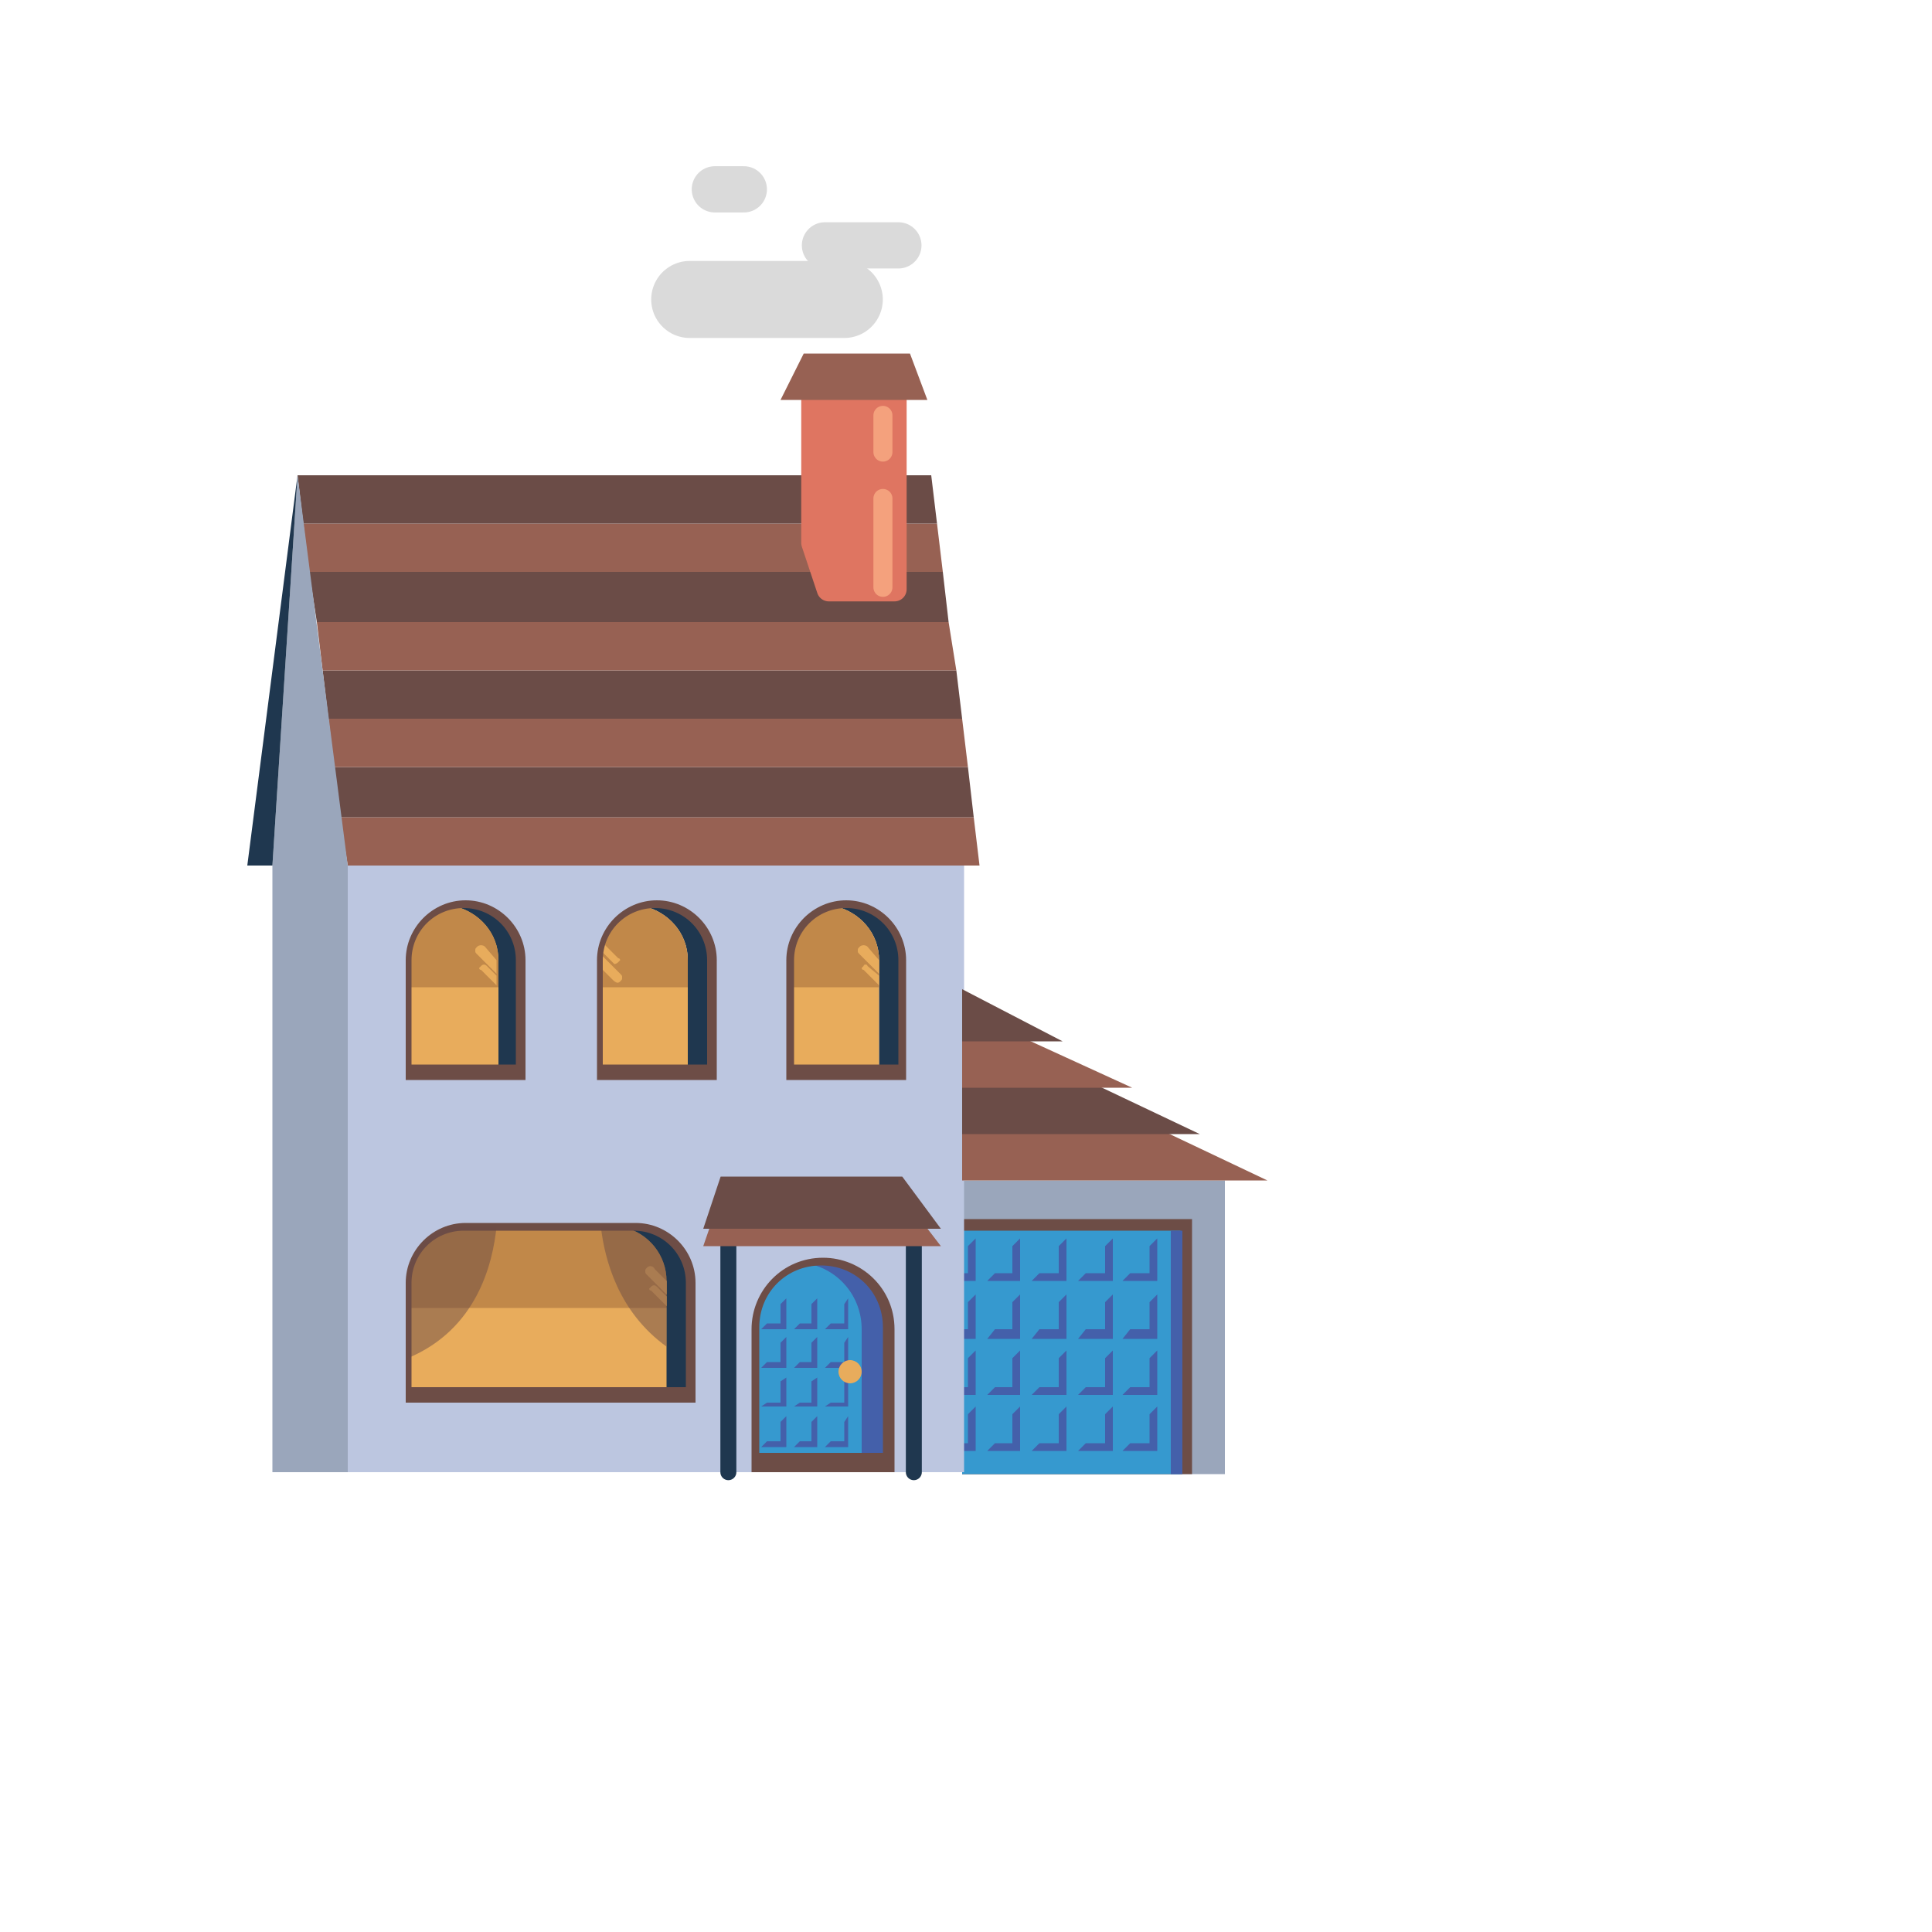 <?xml version="1.0" encoding="utf-8"?>
<!-- Generator: Adobe Illustrator 21.0.0, SVG Export Plug-In . SVG Version: 6.00 Build 0)  -->
<svg version="1.1" id="Layer_1" xmlns="http://www.w3.org/2000/svg" xmlns:xlink="http://www.w3.org/1999/xlink" x="0px" y="0px"
	 viewBox="0 0 100 100" style="enable-background:new 0 0 100 100;" xml:space="preserve">
<style type="text/css">
	.st0{fill:#9AA6BB;}
	.st1{fill:#6D4D46;}
	.st2{fill:#3699CF;}
	.st3{fill:#4460AA;}
	.st4{fill:#BCC6E0;}
	.st5{fill:#976153;}
	.st6{fill:#6B4C47;}
	.st7{fill:#DF7561;stroke:#DF7561;stroke-width:1.255;stroke-linejoin:round;}
	.st8{fill:none;stroke:#F4A17D;stroke-width:0.985;stroke-linecap:round;}
	.st9{fill:#1F374F;}
	.st10{fill:none;stroke:#DADADA;stroke-width:3.988;stroke-linecap:round;}
	.st11{fill:none;stroke:#DADADA;stroke-width:2.393;stroke-linecap:round;}
	.st12{fill:none;stroke:#1F374F;stroke-width:0.827;stroke-linecap:round;}
	.st13{fill:#E8AC5C;}
	.st14{fill:#C18849;}
	.st15{opacity:0.5;fill:#6D4D46;}
</style>
<g>
	<rect x="49.8" y="61.1" class="st0" width="13.6" height="15.2"/>
	<rect x="49.8" y="63.1" class="st1" width="11.9" height="13.2"/>
	<rect x="49.8" y="63.7" class="st2" width="11.3" height="12.6"/>
	<rect x="60.6" y="63.7" class="st3" width="0.6" height="12.6"/>
	<g>
		<g>
			<g>
				<polygon class="st3" points="57.2,64.5 57.2,65.9 56.2,65.9 55.8,66.3 57.6,66.3 57.6,64.1 				"/>
			</g>
			<g>
				<polygon class="st3" points="59.5,64.5 59.5,65.9 58.5,65.9 58.1,66.3 59.9,66.3 59.9,64.1 				"/>
			</g>
			<g>
				<polygon class="st3" points="57.2,67.4 57.2,68.8 56.2,68.8 55.8,69.3 57.6,69.3 57.6,67 				"/>
			</g>
			<g>
				<polygon class="st3" points="59.5,67.4 59.5,68.8 58.5,68.8 58.1,69.3 59.9,69.3 59.9,67 				"/>
			</g>
			<g>
				<polygon class="st3" points="57.2,70.3 57.2,71.8 56.2,71.8 55.8,72.2 57.6,72.2 57.6,69.9 				"/>
			</g>
			<g>
				<polygon class="st3" points="59.5,70.3 59.5,71.8 58.5,71.8 58.1,72.2 59.9,72.2 59.9,69.9 				"/>
			</g>
			<g>
				<polygon class="st3" points="57.2,73.2 57.2,74.7 56.2,74.7 55.8,75.1 57.6,75.1 57.6,72.8 				"/>
			</g>
			<g>
				<polygon class="st3" points="59.5,73.2 59.5,74.7 58.5,74.7 58.1,75.1 59.9,75.1 59.9,72.8 				"/>
			</g>
		</g>
		<g>
			<g>
				<polygon class="st3" points="52.4,64.5 52.4,65.9 51.5,65.9 51.1,66.3 52.8,66.3 52.8,64.1 				"/>
			</g>
			<g>
				<polygon class="st3" points="54.8,64.5 54.8,65.9 53.8,65.9 53.4,66.3 55.2,66.3 55.2,64.1 				"/>
			</g>
			<g>
				<polygon class="st3" points="52.4,67.4 52.4,68.8 51.5,68.8 51.1,69.3 52.8,69.3 52.8,67 				"/>
			</g>
			<g>
				<polygon class="st3" points="54.8,67.4 54.8,68.8 53.8,68.8 53.4,69.3 55.2,69.3 55.2,67 				"/>
			</g>
			<g>
				<polygon class="st3" points="52.4,70.3 52.4,71.8 51.5,71.8 51.1,72.2 52.8,72.2 52.8,69.9 				"/>
			</g>
			<g>
				<polygon class="st3" points="54.8,70.3 54.8,71.8 53.8,71.8 53.4,72.2 55.2,72.2 55.2,69.9 				"/>
			</g>
			<g>
				<polygon class="st3" points="52.4,73.2 52.4,74.7 51.5,74.7 51.1,75.1 52.8,75.1 52.8,72.8 				"/>
			</g>
			<g>
				<polygon class="st3" points="54.8,73.2 54.8,74.7 53.8,74.7 53.4,75.1 55.2,75.1 55.2,72.8 				"/>
			</g>
		</g>
		<g>
			<g>
				<polygon class="st3" points="50.1,64.5 50.1,65.9 49.1,65.9 48.7,66.3 50.5,66.3 50.5,64.1 				"/>
			</g>
			<g>
				<polygon class="st3" points="50.1,67.4 50.1,68.8 49.1,68.8 48.7,69.3 50.5,69.3 50.5,67 				"/>
			</g>
			<g>
				<polygon class="st3" points="50.1,70.3 50.1,71.8 49.1,71.8 48.7,72.2 50.5,72.2 50.5,69.9 				"/>
			</g>
			<g>
				<polygon class="st3" points="50.1,73.2 50.1,74.7 49.1,74.7 48.7,75.1 50.5,75.1 50.5,72.8 				"/>
			</g>
		</g>
	</g>
	<rect x="18" y="44.8" class="st4" width="31.9" height="31.4"/>
	<g>
		<polygon class="st5" points="49.8,58.3 49.8,61.1 65.6,61.1 59.7,58.3 		"/>
		<polygon class="st6" points="49.8,58.7 62.1,58.7 56.2,55.9 49.8,55.9 		"/>
		<polygon class="st5" points="49.8,56.3 58.6,56.3 52.7,53.6 49.8,53.6 		"/>
		<polygon class="st6" points="49.8,51.2 49.8,53.9 55,53.9 49.8,51.2 		"/>
	</g>
	<g>
		<polygon class="st5" points="17.6,42.3 18,44.8 50.7,44.8 50.4,42.3 		"/>
		<polygon class="st6" points="17.3,39.7 17.6,42.3 50.4,42.3 50.1,39.7 		"/>
		<polygon class="st5" points="17,37.2 17.3,39.7 50.1,39.7 49.8,37.2 		"/>
		<polygon class="st6" points="16.7,34.7 17,37.2 49.8,37.2 49.5,34.7 		"/>
		<polygon class="st5" points="16.4,32.2 16.7,34.7 49.5,34.7 49.1,32.2 		"/>
		<polygon class="st6" points="16,29.6 16.4,32.2 49.1,32.2 48.8,29.6 		"/>
		<polygon class="st5" points="15.7,27.1 16,29.6 48.8,29.6 48.5,27.1 		"/>
		<polygon class="st6" points="15.4,24.6 15.7,27.1 48.5,27.1 48.2,24.6 		"/>
	</g>
	<polygon class="st0" points="14.1,76.2 14.1,44.8 15.4,24.6 18,44.8 18,76.2 	"/>
	<polygon class="st7" points="42.1,28.1 42.9,30.5 46.3,30.5 46.3,20 42.1,20 	"/>
	<g>
		<polygon class="st5" points="48,20.7 40.4,20.7 41.6,18.3 47.1,18.3 		"/>
	</g>
	<line class="st8" x1="45.7" y1="30.4" x2="45.7" y2="25.8"/>
	<line class="st8" x1="45.7" y1="23.4" x2="45.7" y2="21.5"/>
	<polygon class="st9" points="12.8,44.8 15.4,24.6 14.1,44.8 	"/>
	<line class="st10" x1="43.7" y1="15.5" x2="35.7" y2="15.5"/>
	<line class="st11" x1="46.5" y1="12.7" x2="42.7" y2="12.7"/>
	<line class="st11" x1="37" y1="9.8" x2="38.5" y2="9.8"/>
	<line class="st12" x1="37.7" y1="76.2" x2="37.7" y2="63.7"/>
	<line class="st12" x1="47.3" y1="76.2" x2="47.3" y2="63.7"/>
	<polygon class="st5" points="36.4,64.5 48.7,64.5 46.7,61.9 37.3,61.9 	"/>
	<polygon class="st6" points="36.4,63.6 48.7,63.6 46.7,60.9 37.3,60.9 	"/>
	<g>
		<path class="st9" d="M33.9,46.8c-0.2,0-0.4,0-0.6,0.1c1.3,0.3,2.3,1.4,2.3,2.8v5.6h1.2v-5.6C36.8,48.1,35.5,46.8,33.9,46.8z"/>
		<path class="st13" d="M33.3,46.9C32,47.2,31,48.3,31,49.7v5.6h4.6v-5.6C35.6,48.3,34.6,47.2,33.3,46.9z"/>
	</g>
	<path class="st14" d="M33.3,46.9C32,47.2,31,48.3,31,49.7v1.4h4.6v-1.4C35.6,48.3,34.6,47.2,33.3,46.9z"/>
	<g>
		<g>
			<path class="st9" d="M24,46.8c-0.2,0-0.4,0-0.6,0.1c1.3,0.3,2.3,1.4,2.3,2.8v5.6h1.2v-5.6C26.9,48.1,25.6,46.8,24,46.8z"/>
			<path class="st13" d="M23.5,46.9c-1.3,0.3-2.3,1.4-2.3,2.8v5.6h4.6v-5.6C25.8,48.3,24.8,47.2,23.5,46.9z"/>
		</g>
		<path class="st14" d="M23.5,46.9c-1.3,0.3-2.3,1.4-2.3,2.8v1.4h4.6v-1.4C25.8,48.3,24.8,47.2,23.5,46.9z"/>
		<g>
			<g>
				<path class="st1" d="M27.1,55.9H21v-6.2c0-1.7,1.4-3.1,3.1-3.1s3.1,1.4,3.1,3.1V55.9z M21.3,55.1h5.4v-5.4
					c0-1.5-1.2-2.7-2.7-2.7c-1.5,0-2.7,1.2-2.7,2.7V55.1z"/>
			</g>
		</g>
		<g>
			<path class="st13" d="M24.7,49c-0.1,0.1-0.1,0.1-0.1,0.2c0,0.1,0,0.1,0.1,0.2l1,1v-0.7L25.1,49C25,48.9,24.8,48.9,24.7,49z"/>
			<path class="st13" d="M24.9,50c0,0-0.1,0.1-0.1,0.1s0,0.1,0.1,0.1l0.8,0.8v-0.5L25.2,50C25.1,49.9,25,49.9,24.9,50z"/>
		</g>
	</g>
	<g>
		<g>
			<path class="st9" d="M43.8,46.8c-0.2,0-0.4,0-0.6,0.1c1.3,0.3,2.3,1.4,2.3,2.8v5.6h1.2v-5.6C46.7,48.1,45.4,46.8,43.8,46.8z"/>
			<path class="st13" d="M43.2,46.9c-1.3,0.3-2.3,1.4-2.3,2.8v5.6h4.6v-5.6C45.5,48.3,44.5,47.2,43.2,46.9z"/>
		</g>
		<path class="st14" d="M43.2,46.9c-1.3,0.3-2.3,1.4-2.3,2.8v1.4h4.6v-1.4C45.5,48.3,44.5,47.2,43.2,46.9z"/>
		<g>
			<g>
				<path class="st1" d="M46.8,55.9h-6.1v-6.2c0-1.7,1.4-3.1,3.1-3.1s3.1,1.4,3.1,3.1V55.9z M41.1,55.1h5.4v-5.4
					c0-1.5-1.2-2.7-2.7-2.7s-2.7,1.2-2.7,2.7V55.1z"/>
			</g>
		</g>
		<g>
			<path class="st13" d="M44.5,49c-0.1,0.1-0.1,0.1-0.1,0.2c0,0.1,0,0.1,0.1,0.2l1,1v-0.7L44.9,49C44.8,48.9,44.6,48.9,44.5,49z"/>
			<path class="st13" d="M44.7,50c0,0-0.1,0.1-0.1,0.1s0,0.1,0.1,0.1l0.8,0.8v-0.5L44.9,50C44.9,49.9,44.7,49.9,44.7,50z"/>
		</g>
	</g>
	<g>
		<g>
			<path class="st3" d="M42.5,65.4c-0.2,0-0.5,0-0.7,0.1c1.6,0.3,2.7,1.7,2.7,3.4v6.7h1.4v-6.7C45.9,66.9,44.4,65.4,42.5,65.4z"/>
			<path class="st2" d="M41.8,65.4c-1.6,0.3-2.7,1.7-2.7,3.4v6.7h5.5v-6.7C44.6,67.1,43.4,65.7,41.8,65.4z"/>
		</g>
		<g>
			<g>
				<path class="st1" d="M46.2,76.2h-7.3v-7.4c0-2,1.6-3.7,3.7-3.7c2,0,3.7,1.6,3.7,3.7V76.2z M39.3,75.2h6.4v-6.5
					c0-1.8-1.4-3.2-3.2-3.2s-3.2,1.4-3.2,3.2V75.2z"/>
			</g>
		</g>
		<g>
			<g>
				<polygon class="st3" points="40.4,67.5 40.4,68.5 39.7,68.5 39.4,68.8 40.7,68.8 40.7,67.2 				"/>
			</g>
			<g>
				<polygon class="st3" points="42,67.5 42,68.5 41.4,68.5 41.1,68.8 42.3,68.8 42.3,67.2 				"/>
			</g>
			<g>
				<polygon class="st3" points="40.4,69.5 40.4,70.5 39.7,70.5 39.4,70.8 40.7,70.8 40.7,69.2 				"/>
			</g>
			<g>
				<polygon class="st3" points="42,69.5 42,70.5 41.4,70.5 41.1,70.8 42.3,70.8 42.3,69.2 				"/>
			</g>
			<g>
				<polygon class="st3" points="40.4,71.5 40.4,72.6 39.7,72.6 39.4,72.8 40.7,72.8 40.7,71.3 				"/>
			</g>
			<g>
				<polygon class="st3" points="42,71.5 42,72.6 41.4,72.6 41.1,72.8 42.3,72.8 42.3,71.3 				"/>
			</g>
			<g>
				<polygon class="st3" points="40.4,73.6 40.4,74.6 39.7,74.6 39.4,74.9 40.7,74.9 40.7,73.3 				"/>
			</g>
			<g>
				<polygon class="st3" points="42,73.6 42,74.6 41.4,74.6 41.1,74.9 42.3,74.9 42.3,73.3 				"/>
			</g>
			<g>
				<polygon class="st3" points="43.7,67.5 43.7,68.5 43,68.5 42.7,68.8 43.9,68.8 43.9,67.2 				"/>
			</g>
			<g>
				<polygon class="st3" points="43.7,69.5 43.7,70.5 43,70.5 42.7,70.8 43.9,70.8 43.9,69.2 				"/>
			</g>
			<g>
				<polygon class="st3" points="43.7,71.5 43.7,72.6 43,72.6 42.7,72.8 43.9,72.8 43.9,71.3 				"/>
			</g>
			<g>
				<polygon class="st3" points="43.7,73.6 43.7,74.6 43,74.6 42.7,74.9 43.9,74.9 43.9,73.3 				"/>
			</g>
		</g>
		<circle class="st13" cx="44" cy="71" r="0.6"/>
	</g>
	<g>
		<path class="st13" d="M32.1,50.8c0.1-0.1,0.1-0.1,0.1-0.2c0-0.1,0-0.1-0.1-0.2l-1-1v0.7l0.6,0.6C31.9,50.9,32,50.9,32.1,50.8z"/>
		<path class="st13" d="M32,49.8c0,0,0.1-0.1,0.1-0.1s0-0.1-0.1-0.1l-0.8-0.8v0.5l0.6,0.6C31.8,49.9,31.9,49.9,32,49.8z"/>
	</g>
	<g>
		<g>
			<path class="st1" d="M37,55.9h-6.1v-6.2c0-1.7,1.4-3.1,3.1-3.1c1.7,0,3.1,1.4,3.1,3.1V55.9z M31.2,55.1h5.4v-5.4
				c0-1.5-1.2-2.7-2.7-2.7c-1.5,0-2.7,1.2-2.7,2.7V55.1z"/>
		</g>
	</g>
	<g>
		<path class="st9" d="M24,63.5c-0.2,0-0.4,0-0.6,0.1c1.3,0.3,2.3,1.4,2.3,2.8v5.6h1.2v-5.6C26.9,64.8,25.6,63.5,24,63.5z"/>
		<path class="st13" d="M23.5,63.5c-1.3,0.3-2.3,1.4-2.3,2.8v5.6h4.6h4.2h4.6v-5.6c0-1.4-1-2.6-2.3-2.8"/>
		<path class="st14" d="M23.5,63.5c-1.3,0.3-2.3,1.4-2.3,2.8v1.4h13.4v-1.4c0-1.4-1-2.6-2.3-2.8"/>
		<path class="st9" d="M32.2,63.5c0.2,0,0.4-0.1,0.6-0.1c1.6,0,2.9,1.3,2.9,2.9v5.6h-1.2v-5.6C34.5,65,33.6,63.8,32.2,63.5h-8.8"/>
		<g>
			<path class="st13" d="M33.5,65.6c-0.1,0.1-0.1,0.1-0.1,0.2c0,0.1,0,0.1,0.1,0.2l1,1v-0.7l-0.6-0.6C33.8,65.5,33.6,65.5,33.5,65.6
				z"/>
			<path class="st13" d="M33.7,66.6c0,0-0.1,0.1-0.1,0.1c0,0,0,0.1,0.1,0.1l0.8,0.8v-0.5L34,66.6C33.9,66.5,33.8,66.5,33.7,66.6z"/>
		</g>
		<g>
			<path class="st1" d="M21,72.6v-6.2c0-1.7,1.4-3.1,3.1-3.1h8.8c1.7,0,3.1,1.4,3.1,3.1v6.2H21z M30.1,71.8h5.4v-5.4
				c0-1.5-1.2-2.7-2.7-2.7H24c-1.5,0-2.7,1.2-2.7,2.7v5.4H30.1z"/>
		</g>
	</g>
	<path class="st15" d="M25.7,63.5h-2.3c-1.3,0.3-2.3,1.4-2.3,2.8v4C24.7,68.8,25.5,65.4,25.7,63.5z"/>
	<path class="st15" d="M32.2,63.5h-1.1c0.2,1.7,0.9,4.4,3.4,6.2v-3.4C34.5,65,33.6,63.8,32.2,63.5z"/>
</g>
</svg>
